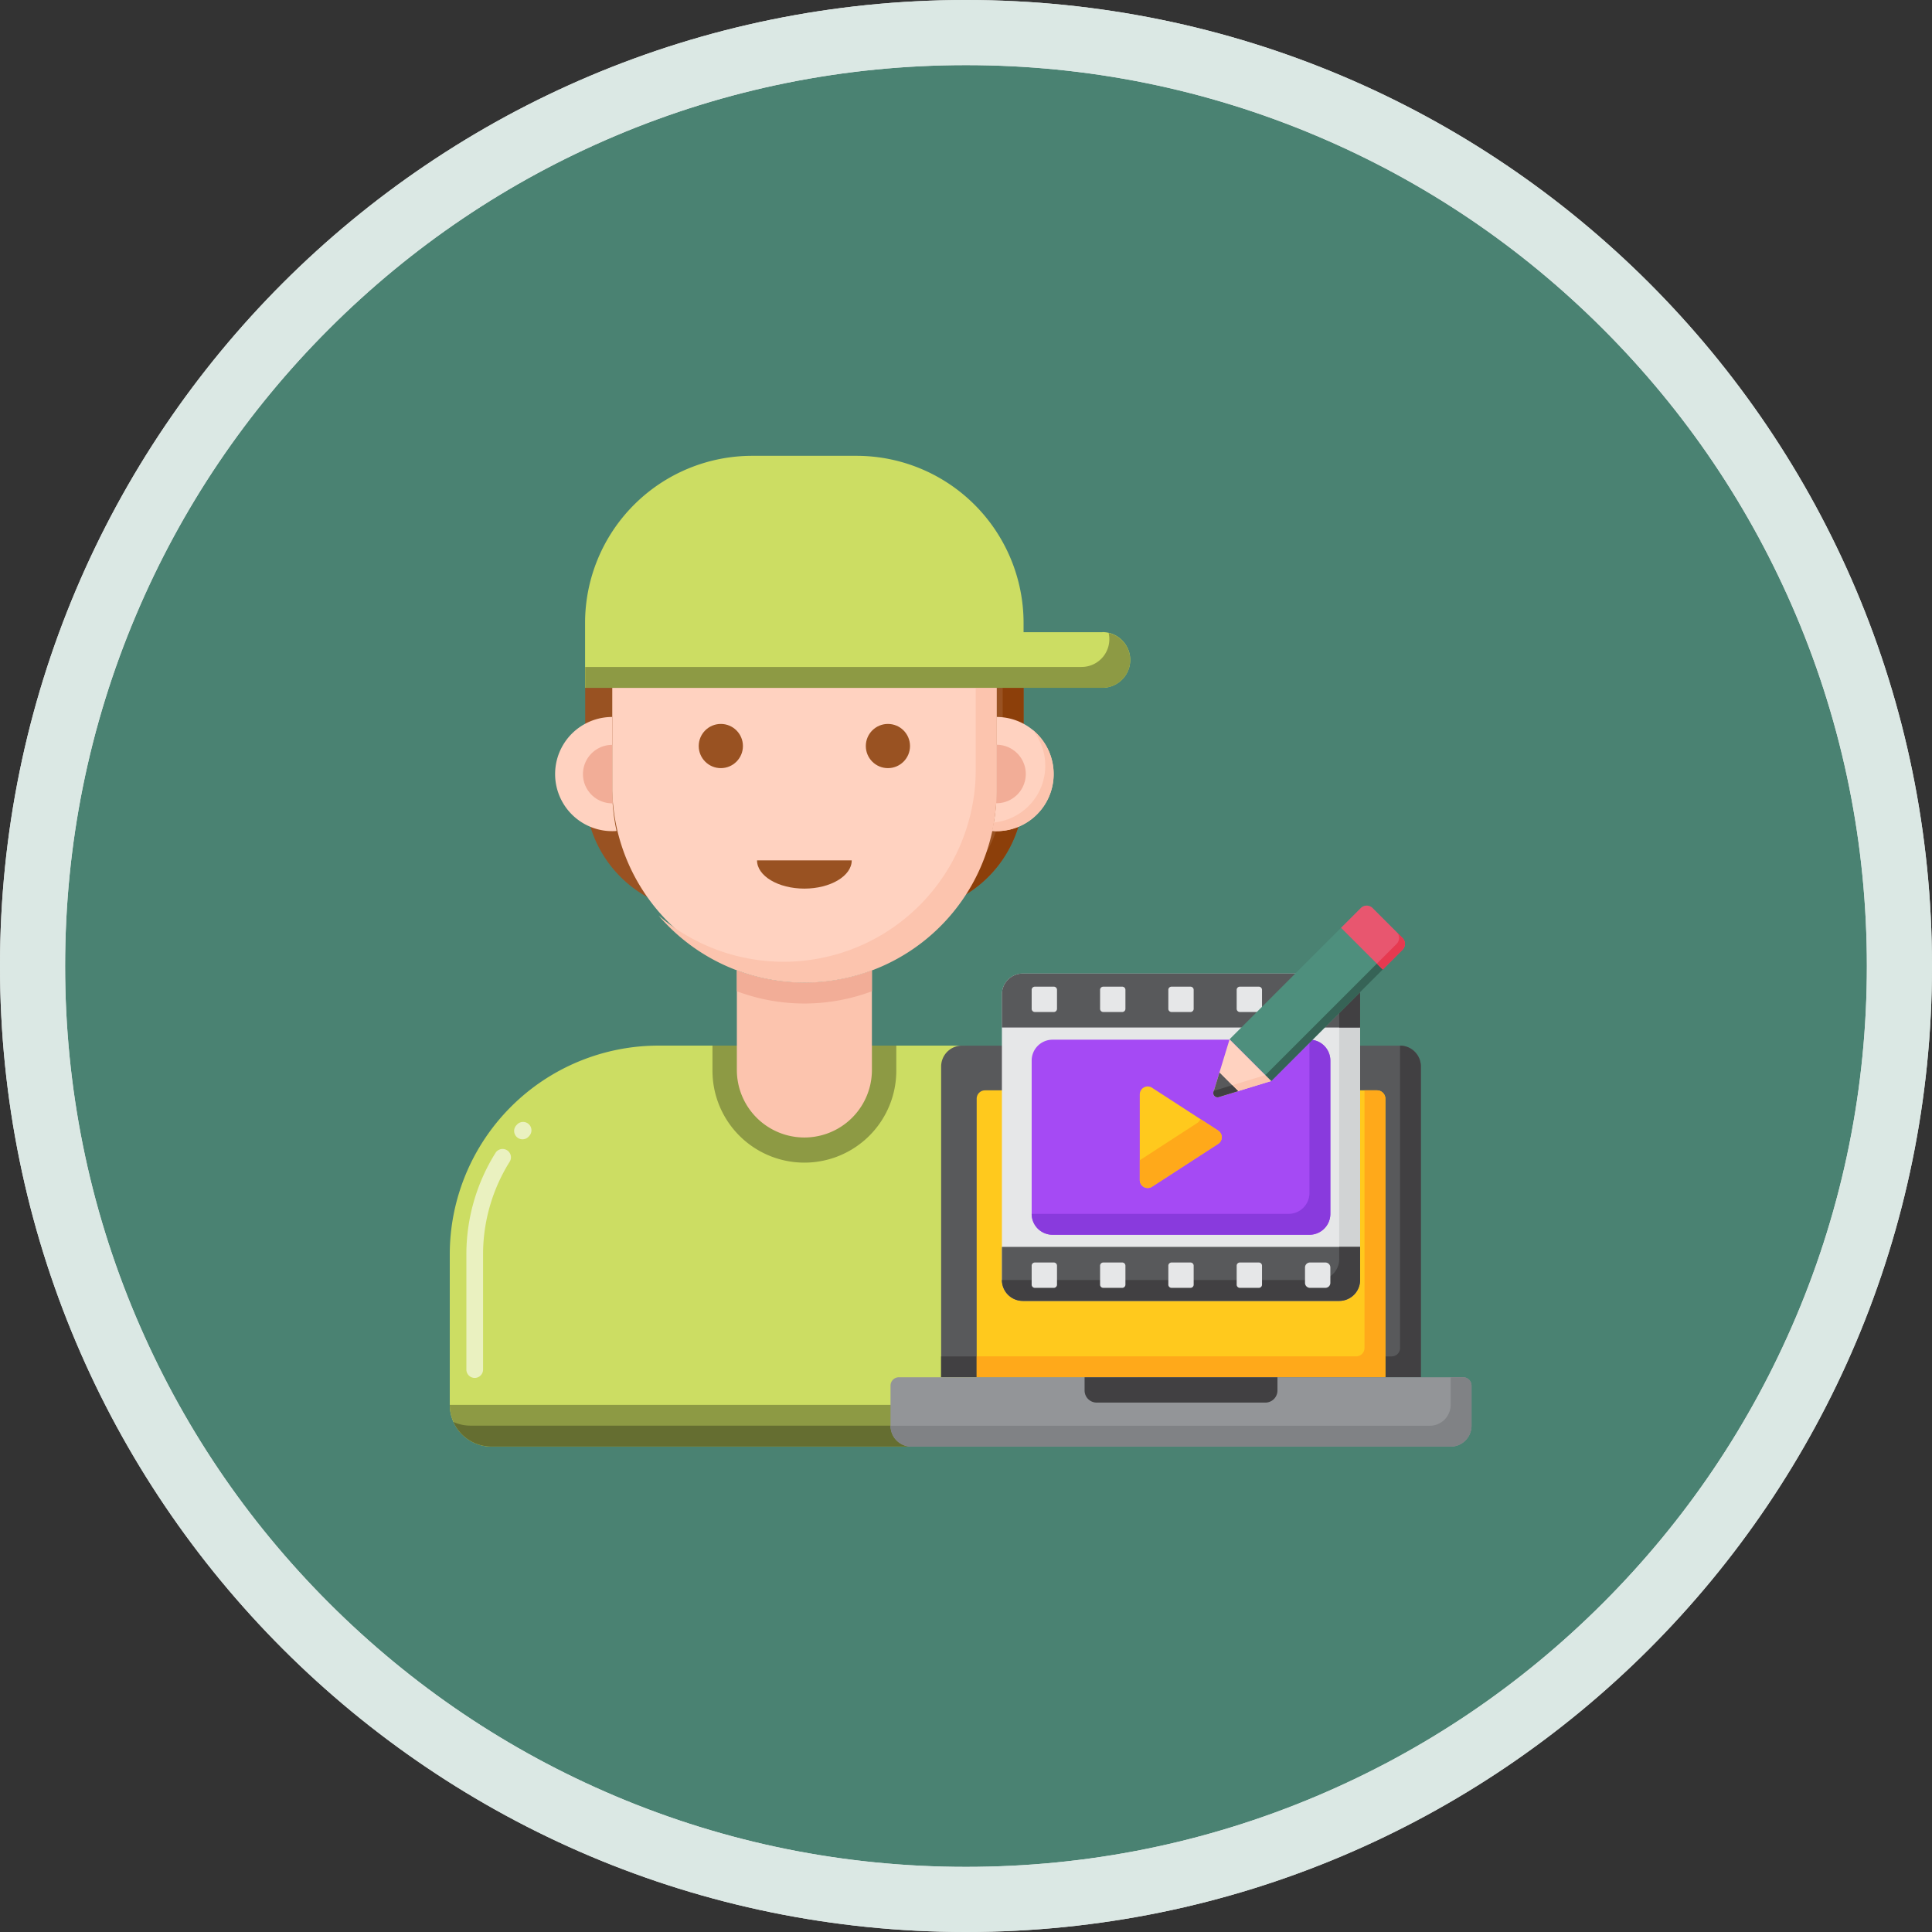<svg xmlns="http://www.w3.org/2000/svg" width="89" height="89" viewBox="0 0 89 89">
  <rect x="0" y="0" width="89" height="89" fill="#333333" stroke="none"/>
  <g id="Grupo_1211645" data-name="Grupo 1211645" transform="translate(3478 9422.838)">
    <g id="Grupo_1099471" data-name="Grupo 1099471" transform="translate(-4729.333 -9835.838)">
      <g id="Grupo_1098742" data-name="Grupo 1098742" transform="translate(1251.333 413)">
        <g id="Trazado_875734" data-name="Trazado 875734" fill="#4e8f7d" opacity="0.859">
          <path d="M 44.5 87.5 C 38.694 87.5 33.063 86.363 27.763 84.121 C 22.643 81.956 18.044 78.855 14.094 74.906 C 10.145 70.956 7.044 66.357 4.879 61.237 C 2.637 55.937 1.5 50.306 1.5 44.5 C 1.5 38.694 2.637 33.063 4.879 27.763 C 7.044 22.643 10.145 18.044 14.094 14.094 C 18.044 10.145 22.643 7.044 27.763 4.879 C 33.063 2.637 38.694 1.5 44.5 1.5 C 50.306 1.5 55.937 2.637 61.237 4.879 C 66.357 7.044 70.956 10.145 74.906 14.094 C 78.855 18.044 81.956 22.643 84.121 27.763 C 86.363 33.063 87.5 38.694 87.5 44.5 C 87.5 50.306 86.363 55.937 84.121 61.237 C 81.956 66.357 78.855 70.956 74.906 74.906 C 70.956 78.855 66.357 81.956 61.237 84.121 C 55.937 86.363 50.306 87.5 44.5 87.5 Z" stroke="none"/>
          <path d="M 44.5 3 C 38.896 3 33.462 4.097 28.347 6.26 C 23.406 8.35 18.967 11.343 15.155 15.155 C 11.343 18.967 8.35 23.406 6.26 28.347 C 4.097 33.462 3 38.896 3 44.5 C 3 50.104 4.097 55.538 6.26 60.653 C 8.35 65.594 11.343 70.033 15.155 73.845 C 18.967 77.657 23.406 80.65 28.347 82.74 C 33.462 84.903 38.896 86 44.5 86 C 50.104 86 55.538 84.903 60.653 82.74 C 65.594 80.65 70.033 77.657 73.845 73.845 C 77.657 70.033 80.65 65.594 82.74 60.653 C 84.903 55.538 86 50.104 86 44.5 C 86 38.896 84.903 33.462 82.74 28.347 C 80.65 23.406 77.657 18.967 73.845 15.155 C 70.033 11.343 65.594 8.35 60.653 6.26 C 55.538 4.097 50.104 3 44.5 3 M 44.5 -7.62939453125e-06 C 69.077 -7.62939453125e-06 89 19.923 89 44.5 C 89 69.077 69.077 89 44.5 89 C 19.923 89 -7.62939453125e-06 69.077 -7.62939453125e-06 44.5 C -7.62939453125e-06 19.923 19.923 -7.62939453125e-06 44.5 -7.62939453125e-06 Z" stroke="none" fill="#fff"/>
        </g>
        <g id="Trazado_875735" data-name="Trazado 875735" transform="translate(0)" fill="none">
          <path d="M44.5,0A44.5,44.5,0,1,1,0,44.5,44.5,44.5,0,0,1,44.5,0Z" stroke="none"/>
          <path d="M 44.5 3 C 38.896 3 33.462 4.097 28.347 6.26 C 23.406 8.35 18.967 11.343 15.155 15.155 C 11.343 18.967 8.35 23.406 6.26 28.347 C 4.097 33.462 3 38.896 3 44.5 C 3 50.104 4.097 55.538 6.26 60.653 C 8.35 65.594 11.343 70.033 15.155 73.845 C 18.967 77.657 23.406 80.65 28.347 82.74 C 33.462 84.903 38.896 86 44.5 86 C 50.104 86 55.538 84.903 60.653 82.74 C 65.594 80.65 70.033 77.657 73.845 73.845 C 77.657 70.033 80.65 65.594 82.74 60.653 C 84.903 55.538 86 50.104 86 44.5 C 86 38.896 84.903 33.462 82.74 28.347 C 80.65 23.406 77.657 18.967 73.845 15.155 C 70.033 11.343 65.594 8.35 60.653 6.26 C 55.538 4.097 50.104 3 44.5 3 M 44.5 -7.62939453125e-06 C 69.077 -7.62939453125e-06 89 19.923 89 44.5 C 89 69.077 69.077 89 44.5 89 C 19.923 89 -7.62939453125e-06 69.077 -7.62939453125e-06 44.5 C -7.62939453125e-06 19.923 19.923 -7.62939453125e-06 44.5 -7.62939453125e-06 Z" stroke="none" fill="#dbe8e4"/>
        </g>
      </g>
    </g>
    <g id="film-editor_6348301" transform="translate(-3462.981 -9411.256)">
      <g id="Grupo_1210127" data-name="Grupo 1210127" transform="translate(5.695 9.418)">
        <g id="Grupo_1210077" data-name="Grupo 1210077" transform="translate(6.243 10.686)">
          <g id="Grupo_1210076" data-name="Grupo 1210076" transform="translate(0 0)">
            <g id="Grupo_1210075" data-name="Grupo 1210075">
              <path id="Trazado_1081754" data-name="Trazado 1081754" d="M38.138,69.729a5.55,5.55,0,0,0,5.55,5.55h9.095a5.55,5.55,0,0,0,5.55-5.55V64.947H38.138Z" transform="translate(-38.138 -64.947)" fill="#995222"/>
            </g>
          </g>
        </g>
        <g id="Grupo_1210079" data-name="Grupo 1210079" transform="translate(19.926 10.686)">
          <g id="Grupo_1210078" data-name="Grupo 1210078" transform="translate(0 0)">
            <path id="Trazado_1081755" data-name="Trazado 1081755" d="M114.787,64.947v4.782a5.55,5.55,0,0,1-5.55,5.55h.962a5.55,5.55,0,0,0,5.55-5.55V64.947Z" transform="translate(-109.237 -64.947)" fill="#8c3f0a"/>
          </g>
        </g>
        <g id="Grupo_1210119" data-name="Grupo 1210119" transform="translate(0 10.686)">
          <g id="Grupo_1210118" data-name="Grupo 1210118" transform="translate(0 0)">
            <g id="Grupo_1210092" data-name="Grupo 1210092" transform="translate(4.858 1.342)">
              <g id="Grupo_1210086" data-name="Grupo 1210086" transform="translate(20.136)">
                <g id="Grupo_1210081" data-name="Grupo 1210081">
                  <g id="Grupo_1210080" data-name="Grupo 1210080">
                    <path id="Trazado_1081756" data-name="Trazado 1081756" d="M135.775,71.921v3.385a8.884,8.884,0,0,1-.2,1.865c.066.005.131.01.2.01a2.63,2.63,0,1,0,0-5.26Z" transform="translate(-135.577 -71.921)" fill="#ffd2c0"/>
                  </g>
                </g>
                <g id="Grupo_1210083" data-name="Grupo 1210083" transform="translate(0 0.588)">
                  <g id="Grupo_1210082" data-name="Grupo 1210082">
                    <path id="Trazado_1081757" data-name="Trazado 1081757" d="M137.433,74.979a2.629,2.629,0,0,1-1.782,4.274c-.022.13-.046.259-.073.387.066,0,.131.011.2.011a2.629,2.629,0,0,0,1.657-4.672Z" transform="translate(-135.578 -74.979)" fill="#fcc4ae"/>
                  </g>
                </g>
                <g id="Grupo_1210085" data-name="Grupo 1210085" transform="translate(0.177 1.283)">
                  <g id="Grupo_1210084" data-name="Grupo 1210084">
                    <path id="Trazado_1081758" data-name="Trazado 1081758" d="M136.517,78.588v2.1c0,.2-.009.4-.022.591h.022a1.347,1.347,0,1,0,0-2.694Z" transform="translate(-136.495 -78.588)" fill="#f2ad97"/>
                  </g>
                </g>
              </g>
              <g id="Grupo_1210091" data-name="Grupo 1210091" transform="translate(0 0)">
                <g id="Grupo_1210088" data-name="Grupo 1210088">
                  <g id="Grupo_1210087" data-name="Grupo 1210087">
                    <path id="Trazado_1081759" data-name="Trazado 1081759" d="M33.571,75.306V71.921a2.63,2.63,0,1,0,0,5.26c.067,0,.133,0,.2-.01A8.885,8.885,0,0,1,33.571,75.306Z" transform="translate(-30.941 -71.921)" fill="#ffd2c0"/>
                  </g>
                </g>
                <g id="Grupo_1210090" data-name="Grupo 1210090" transform="translate(1.283 1.283)">
                  <g id="Grupo_1210089" data-name="Grupo 1210089">
                    <path id="Trazado_1081760" data-name="Trazado 1081760" d="M38.955,80.69v-2.1a1.347,1.347,0,1,0,0,2.694h.022C38.964,81.086,38.955,80.889,38.955,80.69Z" transform="translate(-37.608 -78.588)" fill="#f2ad97"/>
                  </g>
                </g>
              </g>
            </g>
            <g id="Grupo_1210094" data-name="Grupo 1210094" transform="translate(0 16.481)">
              <g id="Grupo_1210093" data-name="Grupo 1210093">
                <path id="Trazado_1081761" data-name="Trazado 1081761" d="M36.452,169.061H7.619A1.924,1.924,0,0,1,5.7,167.137V160.21a9.622,9.622,0,0,1,9.622-9.622H28.754a9.622,9.622,0,0,1,9.622,9.622v6.927a1.924,1.924,0,0,1-1.924,1.924Z" transform="translate(-5.695 -150.588)" fill="#ccdd63"/>
              </g>
            </g>
            <g id="Grupo_1210097" data-name="Grupo 1210097" transform="translate(0.77 19.991)">
              <g id="Grupo_1210096" data-name="Grupo 1210096">
                <g id="Grupo_1210095" data-name="Grupo 1210095">
                  <path id="Trazado_1081762" data-name="Trazado 1081762" d="M10.08,180.625a.385.385,0,0,1-.385-.385v-5.3a8.819,8.819,0,0,1,1.334-4.669.385.385,0,1,1,.653.407,8.049,8.049,0,0,0-1.218,4.262v5.3A.385.385,0,0,1,10.08,180.625Zm2.2-10.993a.385.385,0,0,1-.285-.643l.036-.039a.385.385,0,0,1,.564.524l-.029.032A.384.384,0,0,1,12.284,169.632Z" transform="translate(-9.695 -168.826)" fill="#eaf1c0"/>
                </g>
              </g>
            </g>
            <g id="Grupo_1210099" data-name="Grupo 1210099" transform="translate(0 18.405)">
              <g id="Grupo_1210098" data-name="Grupo 1210098" transform="translate(0 0)">
                <path id="Trazado_1081763" data-name="Trazado 1081763" d="M34.528,160.588a9.578,9.578,0,0,1,1.924,5.773v6.927a1.924,1.924,0,0,1-1.924,1.924H5.7a1.924,1.924,0,0,0,1.924,1.924H36.452a1.924,1.924,0,0,0,1.924-1.924v-6.927A9.607,9.607,0,0,0,34.528,160.588Z" transform="translate(-5.695 -160.588)" fill="#8d9a44"/>
              </g>
            </g>
            <g id="Grupo_1210101" data-name="Grupo 1210101" transform="translate(0.171 18.837)">
              <g id="Grupo_1210100" data-name="Grupo 1210100" transform="translate(0 0)">
                <path id="Trazado_1081764" data-name="Trazado 1081764" d="M35.777,162.831a9.582,9.582,0,0,1,2.356,6.3v6.927a1.924,1.924,0,0,1-1.924,1.924H7.376a1.916,1.916,0,0,1-.791-.171,1.923,1.923,0,0,0,1.753,1.133H37.171a1.924,1.924,0,0,0,1.924-1.924V170.1A9.6,9.6,0,0,0,35.777,162.831Z" transform="translate(-6.585 -162.831)" fill="#656e31"/>
              </g>
            </g>
            <g id="Grupo_1210103" data-name="Grupo 1210103" transform="translate(12.107 16.481)">
              <g id="Grupo_1210102" data-name="Grupo 1210102">
                <path id="Trazado_1081765" data-name="Trazado 1081765" d="M72.842,155.979a4.234,4.234,0,0,0,4.234-4.234v-1.157H68.608v1.157A4.234,4.234,0,0,0,72.842,155.979Z" transform="translate(-68.608 -150.588)" fill="#8d9a44"/>
              </g>
            </g>
            <g id="Grupo_1210105" data-name="Grupo 1210105" transform="translate(13.23 13.016)">
              <g id="Grupo_1210104" data-name="Grupo 1210104">
                <path id="Trazado_1081766" data-name="Trazado 1081766" d="M77.552,133.148a8.832,8.832,0,0,1-3.111-.564v4.587a3.111,3.111,0,1,0,6.222,0v-4.587A8.832,8.832,0,0,1,77.552,133.148Z" transform="translate(-74.441 -132.584)" fill="#fcc4ae"/>
              </g>
            </g>
            <g id="Grupo_1210107" data-name="Grupo 1210107" transform="translate(13.23 13.016)">
              <g id="Grupo_1210106" data-name="Grupo 1210106">
                <path id="Trazado_1081767" data-name="Trazado 1081767" d="M77.552,133.148a8.832,8.832,0,0,1-3.111-.564v.962a8.868,8.868,0,0,0,6.222,0v-.962A8.832,8.832,0,0,1,77.552,133.148Z" transform="translate(-74.441 -132.584)" fill="#f2ad97"/>
              </g>
            </g>
            <g id="Grupo_1210109" data-name="Grupo 1210109" transform="translate(7.489)">
              <g id="Grupo_1210108" data-name="Grupo 1210108">
                <path id="Trazado_1081768" data-name="Trazado 1081768" d="M44.61,64.947c0,.027,0,.053,0,.08v4.647a8.852,8.852,0,0,0,17.7,0V65.027c0-.027,0-.053,0-.08Z" transform="translate(-44.608 -64.947)" fill="#ffd2c0"/>
              </g>
            </g>
            <g id="Grupo_1210111" data-name="Grupo 1210111" transform="translate(9.62)">
              <g id="Grupo_1210110" data-name="Grupo 1210110">
                <path id="Trazado_1081769" data-name="Trazado 1081769" d="M70.3,64.947v3.765a8.85,8.85,0,0,1-14.611,6.721,8.85,8.85,0,0,0,15.573-5.758l0-4.728Z" transform="translate(-55.686 -64.947)" fill="#fcc4ae"/>
              </g>
            </g>
            <g id="Grupo_1210113" data-name="Grupo 1210113" transform="translate(19.171 1.663)">
              <g id="Grupo_1210112" data-name="Grupo 1210112">
                <circle id="Elipse_11514" data-name="Elipse 11514" cx="1.018" cy="1.018" r="1.018" fill="#995222"/>
              </g>
            </g>
            <g id="Grupo_1210115" data-name="Grupo 1210115" transform="translate(11.474 1.663)">
              <g id="Grupo_1210114" data-name="Grupo 1210114">
                <circle id="Elipse_11515" data-name="Elipse 11515" cx="1.018" cy="1.018" r="1.018" fill="#995222"/>
              </g>
            </g>
            <g id="Grupo_1210117" data-name="Grupo 1210117" transform="translate(14.16 7.948)">
              <g id="Grupo_1210116" data-name="Grupo 1210116">
                <path id="Trazado_1081770" data-name="Trazado 1081770" d="M81.455,107.546c1.2,0,2.181-.582,2.181-1.3H79.274C79.274,106.963,80.25,107.546,81.455,107.546Z" transform="translate(-79.274 -106.245)" fill="#995222"/>
              </g>
            </g>
          </g>
        </g>
        <g id="Grupo_1210124" data-name="Grupo 1210124" transform="translate(6.243 0)">
          <g id="Grupo_1210121" data-name="Grupo 1210121">
            <g id="Grupo_1210120" data-name="Grupo 1210120">
              <path id="Trazado_1081771" data-name="Trazado 1081771" d="M61.964,17.541H58.333v-.425a7.7,7.7,0,0,0-7.7-7.7h-4.8a7.7,7.7,0,0,0-7.7,7.7V20.1H61.964a1.282,1.282,0,0,0,0-2.564Z" transform="translate(-38.138 -9.418)" fill="#ccdd63"/>
            </g>
          </g>
          <g id="Grupo_1210123" data-name="Grupo 1210123" transform="translate(7.604 6.617)">
            <g id="Grupo_1210122" data-name="Grupo 1210122">
              <path id="Trazado_1081772" data-name="Trazado 1081772" d="M78.613,43.8h3.062a.962.962,0,0,1,.962.962v1.182a.385.385,0,0,1-.385.385H78.036a.385.385,0,0,1-.385-.385V44.765A.962.962,0,0,1,78.613,43.8Z" transform="translate(-77.651 -43.803)" fill="#ccdd63"/>
            </g>
          </g>
        </g>
        <g id="Grupo_1210126" data-name="Grupo 1210126" transform="translate(6.243 8.156)">
          <g id="Grupo_1210125" data-name="Grupo 1210125">
            <path id="Trazado_1081773" data-name="Trazado 1081773" d="M62.251,51.8A1.278,1.278,0,0,1,61,53.367H38.138v.962H61.964a1.281,1.281,0,0,0,.286-2.53Z" transform="translate(-38.138 -51.799)" fill="#8d9a44"/>
          </g>
        </g>
      </g>
      <g id="Grupo_1210216" data-name="Grupo 1210216" transform="translate(26.004 30.135)">
        <g id="Grupo_1210150" data-name="Grupo 1210150" transform="translate(0 6.451)">
          <g id="Grupo_1210149" data-name="Grupo 1210149">
            <g id="Grupo_1210148" data-name="Grupo 1210148">
              <g id="Grupo_1210147" data-name="Grupo 1210147">
                <g id="Grupo_1210146" data-name="Grupo 1210146">
                  <g id="Grupo_1210129" data-name="Grupo 1210129" transform="translate(2.33)">
                    <g id="Grupo_1210128" data-name="Grupo 1210128">
                      <path id="Trazado_1081774" data-name="Trazado 1081774" d="M145.44,165.866V151.55a.962.962,0,0,0-.962-.962H124.3a.962.962,0,0,0-.962.962v14.316Z" transform="translate(-123.336 -150.588)" fill="#58595b"/>
                    </g>
                  </g>
                  <g id="Grupo_1210131" data-name="Grupo 1210131" transform="translate(2.33)">
                    <g id="Grupo_1210130" data-name="Grupo 1210130">
                      <path id="Trazado_1081775" data-name="Trazado 1081775" d="M144.478,150.588v13.931a.385.385,0,0,1-.385.385H123.336v.962h22.1V151.55A.962.962,0,0,0,144.478,150.588Z" transform="translate(-123.336 -150.588)" fill="#414042"/>
                    </g>
                  </g>
                  <g id="Grupo_1210133" data-name="Grupo 1210133" transform="translate(12.973 0.613)">
                    <g id="Grupo_1210132" data-name="Grupo 1210132">
                      <circle id="Elipse_11516" data-name="Elipse 11516" cx="0.409" cy="0.409" r="0.409" fill="#939598"/>
                    </g>
                  </g>
                  <g id="Grupo_1210135" data-name="Grupo 1210135" transform="translate(13.004 0.643)">
                    <g id="Grupo_1210134" data-name="Grupo 1210134">
                      <path id="Trazado_1081776" data-name="Trazado 1081776" d="M179.334,153.931a.408.408,0,0,1-.533.533.409.409,0,1,0,.533-.533Z" transform="translate(-178.801 -153.931)" fill="#808285"/>
                    </g>
                  </g>
                  <g id="Grupo_1210137" data-name="Grupo 1210137" transform="translate(3.969 2.06)">
                    <g id="Grupo_1210136" data-name="Grupo 1210136">
                      <path id="Trazado_1081777" data-name="Trazado 1081777" d="M150.678,174.513V161.68a.385.385,0,0,0-.385-.385H132.236a.385.385,0,0,0-.385.385v12.833Z" transform="translate(-131.851 -161.295)" fill="#ffc91d"/>
                    </g>
                  </g>
                  <g id="Grupo_1210139" data-name="Grupo 1210139" transform="translate(3.969 2.06)">
                    <g id="Grupo_1210138" data-name="Grupo 1210138">
                      <path id="Trazado_1081778" data-name="Trazado 1081778" d="M150.293,161.295h-.577v11.87a.385.385,0,0,1-.385.385H131.851v.962h18.827V161.68A.385.385,0,0,0,150.293,161.295Z" transform="translate(-131.851 -161.295)" fill="#ffa91a"/>
                    </g>
                  </g>
                  <g id="Grupo_1210141" data-name="Grupo 1210141" transform="translate(0 15.278)">
                    <g id="Grupo_1210140" data-name="Grupo 1210140">
                      <path id="Trazado_1081779" data-name="Trazado 1081779" d="M111.227,230.363v1.848a.962.962,0,0,0,.962.962h24.84a.962.962,0,0,0,.962-.962v-1.848a.385.385,0,0,0-.385-.385H111.612A.385.385,0,0,0,111.227,230.363Z" transform="translate(-111.227 -229.978)" fill="#939598"/>
                    </g>
                  </g>
                  <g id="Grupo_1210143" data-name="Grupo 1210143" transform="translate(0 15.278)">
                    <g id="Grupo_1210142" data-name="Grupo 1210142">
                      <path id="Trazado_1081780" data-name="Trazado 1081780" d="M137.607,229.978h-.577v1.271a.962.962,0,0,1-.962.962h-24.84a.962.962,0,0,0,.962.962h24.84a.962.962,0,0,0,.962-.962v-1.848A.385.385,0,0,0,137.607,229.978Z" transform="translate(-111.227 -229.978)" fill="#808285"/>
                    </g>
                  </g>
                  <g id="Grupo_1210145" data-name="Grupo 1210145" transform="translate(8.94 15.278)">
                    <g id="Grupo_1210144" data-name="Grupo 1210144">
                      <path id="Trazado_1081781" data-name="Trazado 1081781" d="M157.684,229.978v.608a.557.557,0,0,0,.558.558h7.769a.557.557,0,0,0,.558-.558v-.608Z" transform="translate(-157.684 -229.978)" fill="#414042"/>
                    </g>
                  </g>
                </g>
              </g>
            </g>
          </g>
        </g>
        <g id="Grupo_1210197" data-name="Grupo 1210197" transform="translate(5.131 3.13)">
          <g id="Grupo_1210170" data-name="Grupo 1210170">
            <g id="Grupo_1210152" data-name="Grupo 1210152" transform="translate(0 0)">
              <g id="Grupo_1210151" data-name="Grupo 1210151">
                <path id="Trazado_1081782" data-name="Trazado 1081782" d="M153.431,148.412H138.854a.962.962,0,0,1-.962-.962V134.293a.962.962,0,0,1,.962-.962h14.577a.962.962,0,0,1,.962.962V147.45A.962.962,0,0,1,153.431,148.412Z" transform="translate(-137.892 -133.331)" fill="#e6e7e8"/>
              </g>
            </g>
            <path id="Trazado_1081783" data-name="Trazado 1081783" d="M218.639,146.263h.962v10.1h-.962Z" transform="translate(-203.1 -143.774)" fill="#d1d3d4"/>
            <g id="Grupo_1210154" data-name="Grupo 1210154">
              <g id="Grupo_1210153" data-name="Grupo 1210153">
                <path id="Trazado_1081784" data-name="Trazado 1081784" d="M154.393,134.293a.962.962,0,0,0-.962-.962H138.854a.962.962,0,0,0-.962.962v1.526h16.5Z" transform="translate(-137.892 -133.331)" fill="#58595b"/>
              </g>
            </g>
            <g id="Grupo_1210156" data-name="Grupo 1210156" transform="translate(14.577)">
              <g id="Grupo_1210155" data-name="Grupo 1210155">
                <path id="Trazado_1081785" data-name="Trazado 1081785" d="M214.6,133.331h-.962a.962.962,0,0,1,.962.962v1.526h.962v-1.526A.962.962,0,0,0,214.6,133.331Z" transform="translate(-213.639 -133.331)" fill="#414042"/>
              </g>
            </g>
            <g id="Grupo_1210158" data-name="Grupo 1210158" transform="translate(0 12.593)">
              <g id="Grupo_1210157" data-name="Grupo 1210157">
                <path id="Trazado_1081786" data-name="Trazado 1081786" d="M154.393,200.293a.962.962,0,0,1-.962.962H138.854a.962.962,0,0,1-.962-.962v-1.526h16.5Z" transform="translate(-137.892 -198.767)" fill="#58595b"/>
              </g>
            </g>
            <g id="Grupo_1210160" data-name="Grupo 1210160" transform="translate(0 12.593)">
              <g id="Grupo_1210159" data-name="Grupo 1210159">
                <path id="Trazado_1081787" data-name="Trazado 1081787" d="M153.431,198.767v.564a.962.962,0,0,1-.962.962H137.892a.962.962,0,0,0,.962.962h14.577a.962.962,0,0,0,.962-.962v-1.526Z" transform="translate(-137.892 -198.767)" fill="#414042"/>
              </g>
            </g>
            <g id="Grupo_1210162" data-name="Grupo 1210162" transform="translate(1.371 3.047)">
              <g id="Grupo_1210161" data-name="Grupo 1210161">
                <path id="Trazado_1081788" data-name="Trazado 1081788" d="M157.814,158.152H145.979a.962.962,0,0,1-.962-.962v-7.062a.962.962,0,0,1,.962-.962h11.835a.962.962,0,0,1,.962.962v7.062A.962.962,0,0,1,157.814,158.152Z" transform="translate(-145.017 -149.165)" fill="#a54af4"/>
              </g>
            </g>
            <g id="Grupo_1210164" data-name="Grupo 1210164" transform="translate(1.371 3.047)">
              <g id="Grupo_1210163" data-name="Grupo 1210163">
                <path id="Trazado_1081789" data-name="Trazado 1081789" d="M157.814,149.166v7.062a.962.962,0,0,1-.962.962H145.017a.962.962,0,0,0,.962.962h11.835a.962.962,0,0,0,.962-.962v-7.062A.962.962,0,0,0,157.814,149.166Z" transform="translate(-145.017 -149.166)" fill="#893add"/>
              </g>
            </g>
            <g id="Grupo_1210167" data-name="Grupo 1210167" transform="translate(6.353 5.202)">
              <g id="Grupo_1210166" data-name="Grupo 1210166">
                <g id="Grupo_1210165" data-name="Grupo 1210165">
                  <path id="Trazado_1081790" data-name="Trazado 1081790" d="M170.9,164.672v-3.946a.365.365,0,0,1,.564-.307l3.044,1.973a.365.365,0,0,1,0,.613l-3.044,1.973A.365.365,0,0,1,170.9,164.672Z" transform="translate(-170.902 -160.36)" fill="#ffc91d"/>
                </g>
              </g>
            </g>
            <g id="Grupo_1210169" data-name="Grupo 1210169" transform="translate(6.353 6.703)">
              <g id="Grupo_1210168" data-name="Grupo 1210168">
                <path id="Trazado_1081791" data-name="Trazado 1081791" d="M174.51,168.692l-.82-.531a.357.357,0,0,1-.142.182l-2.646,1.715v.914a.365.365,0,0,0,.564.307l3.044-1.973A.365.365,0,0,0,174.51,168.692Z" transform="translate(-170.902 -168.161)" fill="#ffa91a"/>
              </g>
            </g>
          </g>
          <g id="Grupo_1210196" data-name="Grupo 1210196" transform="translate(1.371 0.604)">
            <g id="Grupo_1210172" data-name="Grupo 1210172" transform="translate(3.148 12.707)">
              <g id="Grupo_1210171" data-name="Grupo 1210171">
                <path id="Trazado_1081792" data-name="Trazado 1081792" d="M162.4,203.665h-.875a.146.146,0,0,1-.146-.146v-.875a.146.146,0,0,1,.146-.146h.875a.146.146,0,0,1,.146.146v.875A.146.146,0,0,1,162.4,203.665Z" transform="translate(-161.375 -202.497)" fill="#e6e7e8"/>
              </g>
            </g>
            <g id="Grupo_1210195" data-name="Grupo 1210195">
              <g id="Grupo_1210174" data-name="Grupo 1210174" transform="translate(3.148)">
                <g id="Grupo_1210173" data-name="Grupo 1210173">
                  <path id="Trazado_1081793" data-name="Trazado 1081793" d="M162.4,137.635h-.875a.146.146,0,0,1-.146-.146v-.875a.146.146,0,0,1,.146-.146h.875a.146.146,0,0,1,.146.146v.875A.146.146,0,0,1,162.4,137.635Z" transform="translate(-161.375 -136.467)" fill="#e6e7e8"/>
                </g>
              </g>
              <g id="Grupo_1210179" data-name="Grupo 1210179">
                <g id="Grupo_1210176" data-name="Grupo 1210176">
                  <g id="Grupo_1210175" data-name="Grupo 1210175">
                    <path id="Trazado_1081794" data-name="Trazado 1081794" d="M146.038,137.635h-.875a.146.146,0,0,1-.146-.146v-.875a.146.146,0,0,1,.146-.146h.875a.146.146,0,0,1,.146.146v.875A.146.146,0,0,1,146.038,137.635Z" transform="translate(-145.017 -136.467)" fill="#e6e7e8"/>
                  </g>
                </g>
                <g id="Grupo_1210178" data-name="Grupo 1210178" transform="translate(0 12.707)">
                  <g id="Grupo_1210177" data-name="Grupo 1210177">
                    <path id="Trazado_1081795" data-name="Trazado 1081795" d="M146.038,203.665h-.875a.146.146,0,0,1-.146-.146v-.875a.146.146,0,0,1,.146-.146h.875a.146.146,0,0,1,.146.146v.875A.146.146,0,0,1,146.038,203.665Z" transform="translate(-145.017 -202.497)" fill="#e6e7e8"/>
                  </g>
                </g>
              </g>
              <g id="Grupo_1210184" data-name="Grupo 1210184" transform="translate(6.296)">
                <g id="Grupo_1210181" data-name="Grupo 1210181">
                  <g id="Grupo_1210180" data-name="Grupo 1210180">
                    <path id="Trazado_1081796" data-name="Trazado 1081796" d="M178.754,137.635h-.875a.146.146,0,0,1-.146-.146v-.875a.146.146,0,0,1,.146-.146h.875a.146.146,0,0,1,.146.146v.875A.146.146,0,0,1,178.754,137.635Z" transform="translate(-177.733 -136.467)" fill="#e6e7e8"/>
                  </g>
                </g>
                <g id="Grupo_1210183" data-name="Grupo 1210183" transform="translate(0 12.707)">
                  <g id="Grupo_1210182" data-name="Grupo 1210182">
                    <path id="Trazado_1081797" data-name="Trazado 1081797" d="M178.754,203.665h-.875a.146.146,0,0,1-.146-.146v-.875a.146.146,0,0,1,.146-.146h.875a.146.146,0,0,1,.146.146v.875A.146.146,0,0,1,178.754,203.665Z" transform="translate(-177.733 -202.497)" fill="#e6e7e8"/>
                  </g>
                </g>
              </g>
              <g id="Grupo_1210189" data-name="Grupo 1210189" transform="translate(9.444)">
                <g id="Grupo_1210186" data-name="Grupo 1210186">
                  <g id="Grupo_1210185" data-name="Grupo 1210185">
                    <path id="Trazado_1081798" data-name="Trazado 1081798" d="M195.111,137.635h-.875a.146.146,0,0,1-.146-.146v-.875a.146.146,0,0,1,.146-.146h.875a.146.146,0,0,1,.146.146v.875A.146.146,0,0,1,195.111,137.635Z" transform="translate(-194.09 -136.467)" fill="#e6e7e8"/>
                  </g>
                </g>
                <g id="Grupo_1210188" data-name="Grupo 1210188" transform="translate(0 12.707)">
                  <g id="Grupo_1210187" data-name="Grupo 1210187">
                    <path id="Trazado_1081799" data-name="Trazado 1081799" d="M195.111,203.665h-.875a.146.146,0,0,1-.146-.146v-.875a.146.146,0,0,1,.146-.146h.875a.146.146,0,0,1,.146.146v.875A.146.146,0,0,1,195.111,203.665Z" transform="translate(-194.09 -202.497)" fill="#e6e7e8"/>
                  </g>
                </g>
              </g>
              <g id="Grupo_1210194" data-name="Grupo 1210194" transform="translate(12.592)">
                <g id="Grupo_1210191" data-name="Grupo 1210191" transform="translate(0)">
                  <g id="Grupo_1210190" data-name="Grupo 1210190">
                    <path id="Trazado_1081800" data-name="Trazado 1081800" d="M211.469,137.635h-.875a.146.146,0,0,1-.146-.146v-.875a.146.146,0,0,1,.146-.146h.875a.146.146,0,0,1,.146.146v.875A.146.146,0,0,1,211.469,137.635Z" transform="translate(-210.448 -136.467)" fill="#e6e7e8"/>
                  </g>
                </g>
                <g id="Grupo_1210193" data-name="Grupo 1210193" transform="translate(0 12.707)">
                  <g id="Grupo_1210192" data-name="Grupo 1210192">
                    <path id="Trazado_1081801" data-name="Trazado 1081801" d="M211.386,203.664h-.711a.228.228,0,0,1-.228-.228v-.711a.228.228,0,0,1,.228-.228h.711a.228.228,0,0,1,.228.228v.711A.228.228,0,0,1,211.386,203.664Z" transform="translate(-210.447 -202.496)" fill="#e6e7e8"/>
                  </g>
                </g>
              </g>
            </g>
          </g>
        </g>
        <g id="Grupo_1210215" data-name="Grupo 1210215" transform="translate(14.872)">
          <g id="Grupo_1210199" data-name="Grupo 1210199" transform="translate(0 6.156)">
            <g id="Grupo_1210198" data-name="Grupo 1210198">
              <path id="Trazado_1081802" data-name="Trazado 1081802" d="M189.257,149.057l-.74,2.423a.192.192,0,0,0,.24.24l2.422-.74Z" transform="translate(-188.509 -149.057)" fill="#ffd2c0"/>
            </g>
          </g>
          <g id="Grupo_1210201" data-name="Grupo 1210201" transform="translate(0 7.807)">
            <g id="Grupo_1210200" data-name="Grupo 1210200">
              <path id="Trazado_1081803" data-name="Trazado 1081803" d="M190.908,157.635l-2.376.726-.014.046a.192.192,0,0,0,.24.24l2.422-.74Z" transform="translate(-188.509 -157.635)" fill="#fcc4ae"/>
            </g>
          </g>
          <g id="Grupo_1210203" data-name="Grupo 1210203" transform="translate(0 7.688)">
            <g id="Grupo_1210202" data-name="Grupo 1210202">
              <path id="Trazado_1081804" data-name="Trazado 1081804" d="M188.79,157.02l-.272.89a.192.192,0,0,0,.24.24l.89-.272Z" transform="translate(-188.509 -157.02)" fill="#58595b"/>
            </g>
          </g>
          <g id="Grupo_1210205" data-name="Grupo 1210205" transform="translate(0 8.275)">
            <g id="Grupo_1210204" data-name="Grupo 1210204">
              <path id="Trazado_1081805" data-name="Trazado 1081805" d="M189.376,160.068l-.844.258-.014.046a.192.192,0,0,0,.24.24l.89-.272Z" transform="translate(-188.509 -160.068)" fill="#414042"/>
            </g>
          </g>
          <g id="Grupo_1210208" data-name="Grupo 1210208" transform="translate(0.748)">
            <g id="Grupo_1210207" data-name="Grupo 1210207">
              <g id="Grupo_1210206" data-name="Grupo 1210206">
                <path id="Trazado_1081806" data-name="Trazado 1081806" d="M194.321,125.147l-1.923-1.923,6.043-6.043a.385.385,0,0,1,.544,0l1.378,1.378a.385.385,0,0,1,0,.544l-3.014,3.014Z" transform="translate(-192.398 -117.068)" fill="#4e8f7d"/>
              </g>
            </g>
          </g>
          <g id="Grupo_1210210" data-name="Grupo 1210210" transform="translate(2.399 1.219)">
            <g id="Grupo_1210209" data-name="Grupo 1210209">
              <path id="Trazado_1081807" data-name="Trazado 1081807" d="M207.291,124.22a.385.385,0,0,0,0-.544l-.272-.272a.385.385,0,0,1,0,.544l-6.043,6.043.272.272Z" transform="translate(-200.976 -123.404)" fill="#366356"/>
            </g>
          </g>
          <g id="Grupo_1210212" data-name="Grupo 1210212" transform="translate(5.881 0)">
            <g id="Grupo_1210211" data-name="Grupo 1210211">
              <path id="Trazado_1081808" data-name="Trazado 1081808" d="M220.994,120.015l.91-.91a.385.385,0,0,0,0-.544l-1.378-1.378a.385.385,0,0,0-.544,0l-.91.91Z" transform="translate(-219.071 -117.069)" fill="#e8566f"/>
            </g>
          </g>
          <g id="Grupo_1210214" data-name="Grupo 1210214" transform="translate(7.532 1.219)">
            <g id="Grupo_1210213" data-name="Grupo 1210213">
              <path id="Trazado_1081809" data-name="Trazado 1081809" d="M228.831,123.675l-.272-.272a.385.385,0,0,1,0,.544l-.91.91.272.272.91-.91A.385.385,0,0,0,228.831,123.675Z" transform="translate(-227.648 -123.403)" fill="#e63950"/>
            </g>
          </g>
        </g>
      </g>
    </g>
  </g>
</svg>
